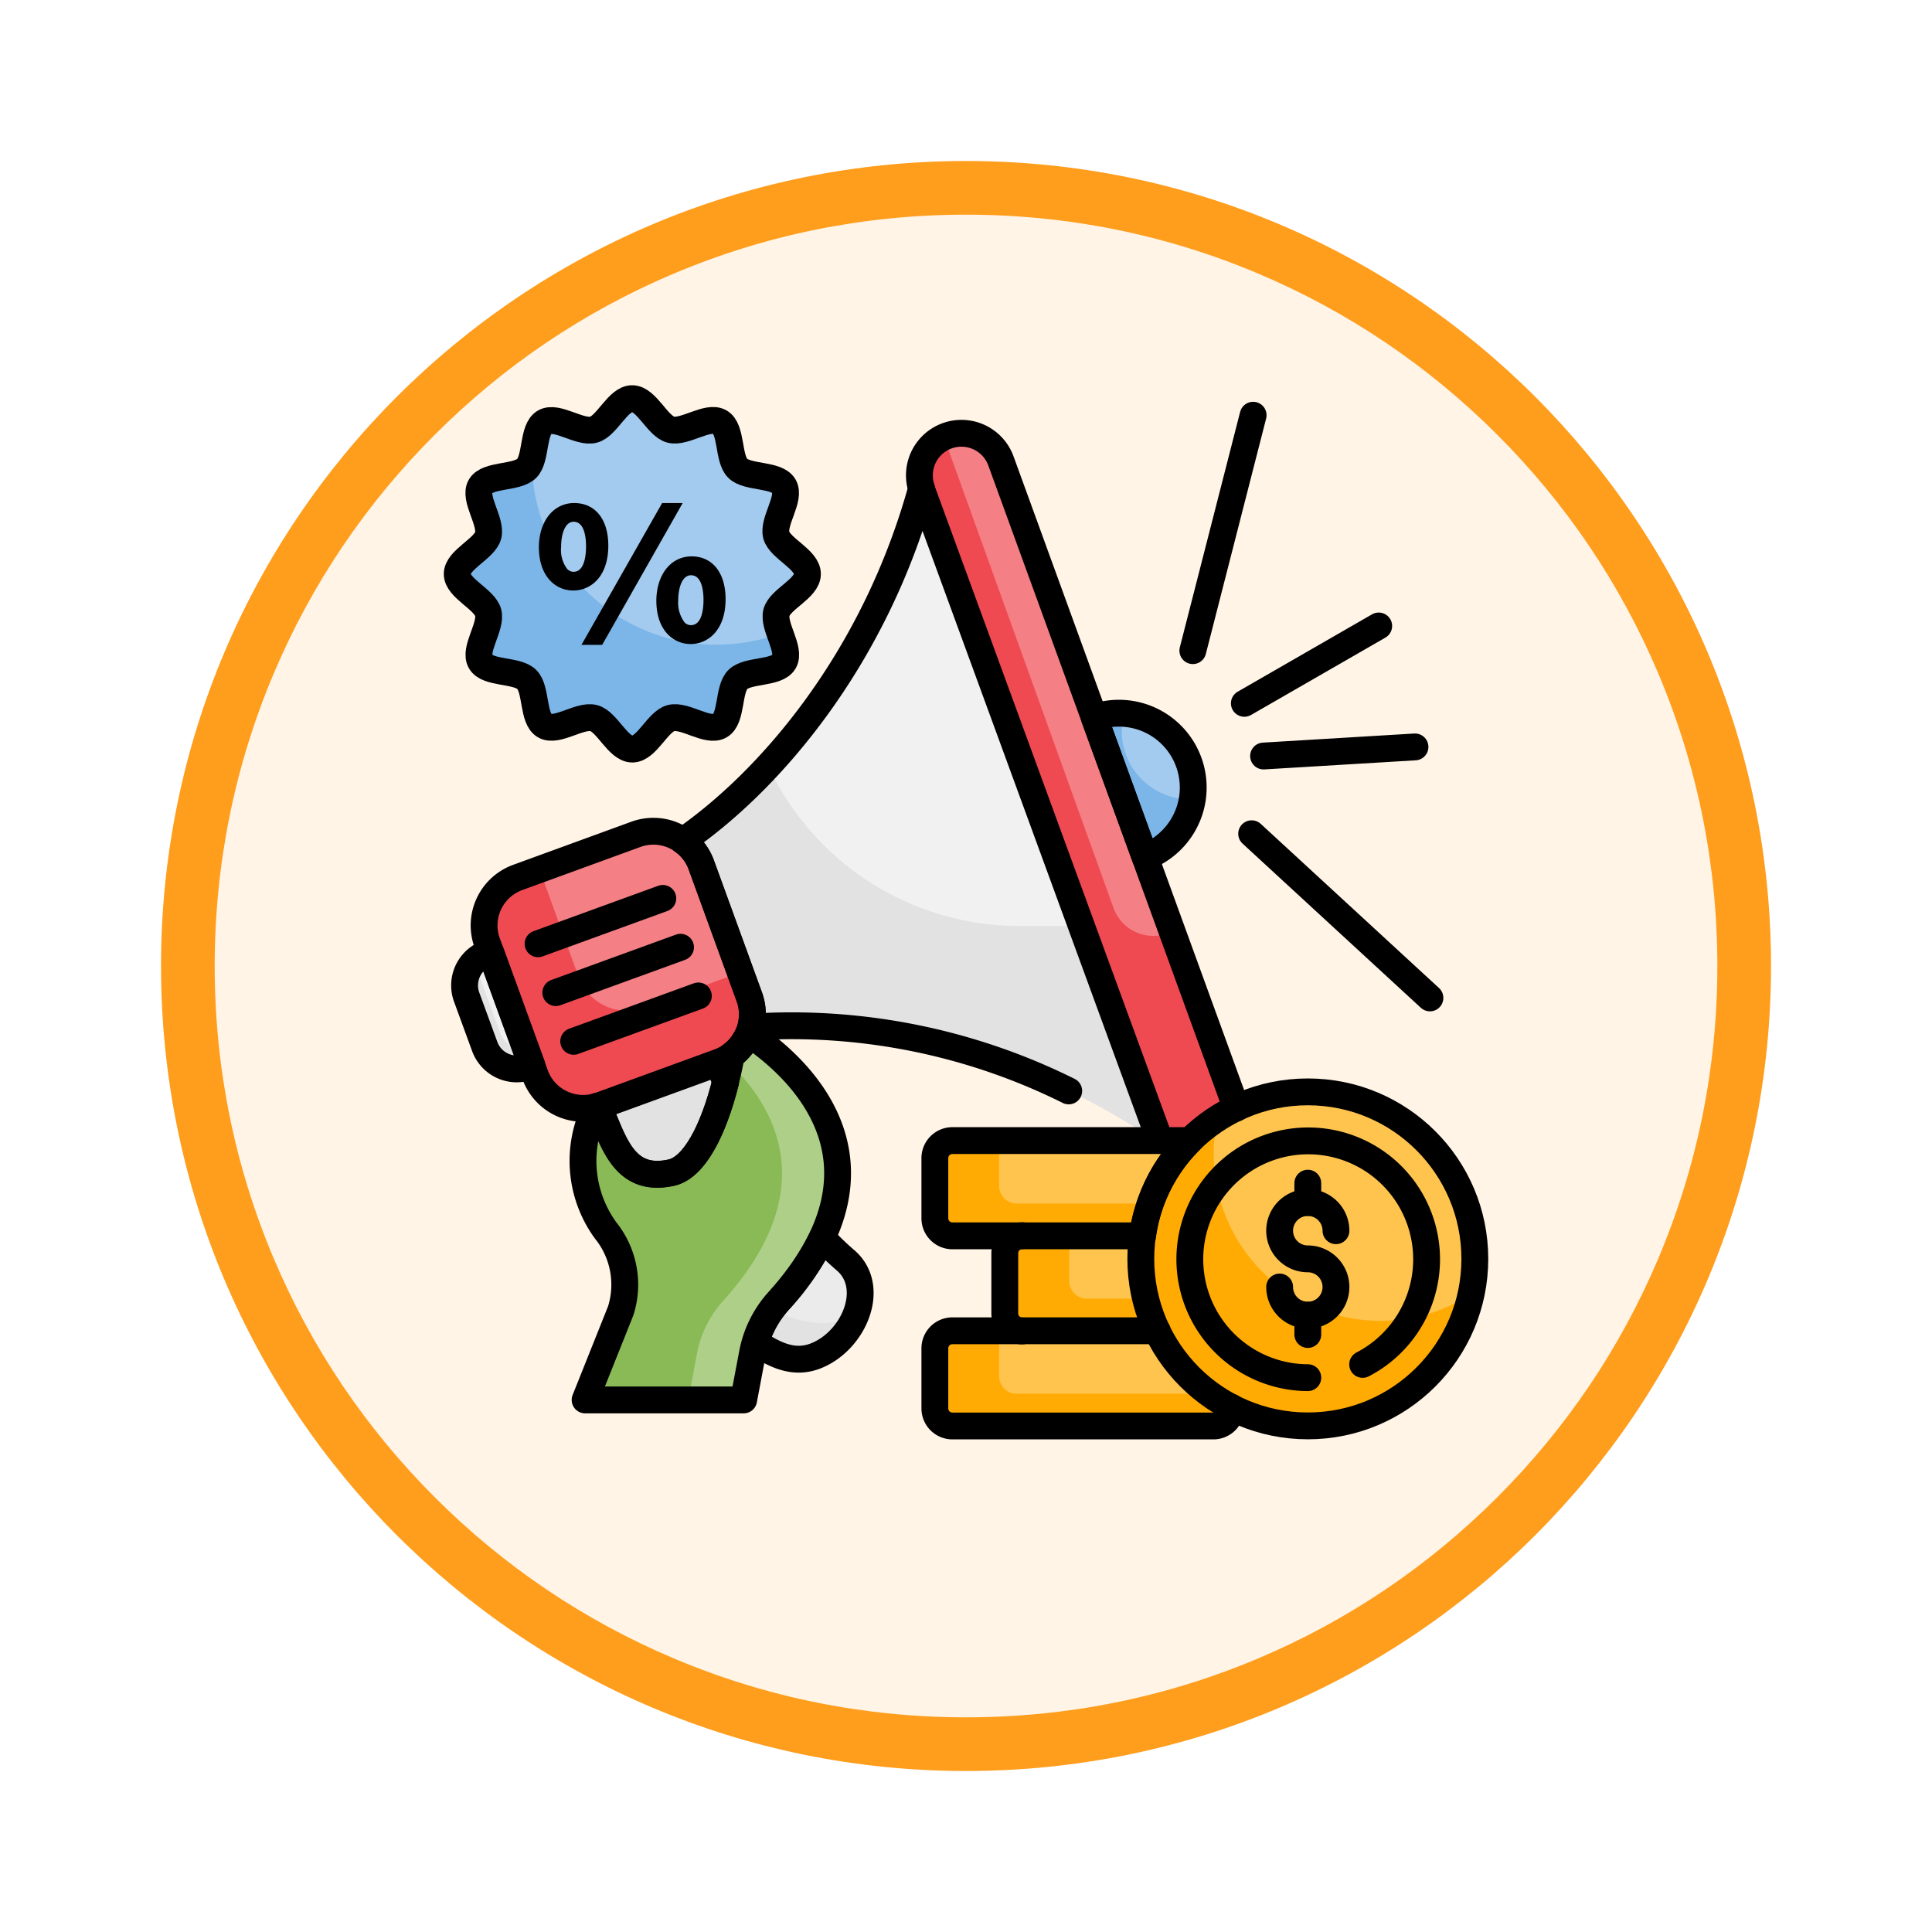 <svg xmlns="http://www.w3.org/2000/svg" xmlns:xlink="http://www.w3.org/1999/xlink" width="108" height="108" viewBox="0 0 108 108">
  <defs>
    <filter id="Trazado_904820" x="0" y="0" width="108" height="108" filterUnits="userSpaceOnUse">
      <feOffset dy="3" input="SourceAlpha"/>
      <feGaussianBlur stdDeviation="3" result="blur"/>
      <feFlood flood-opacity="0.161"/>
      <feComposite operator="in" in2="blur"/>
      <feComposite in="SourceGraphic"/>
    </filter>
  </defs>
  <g id="Grupo_1225239" data-name="Grupo 1225239" transform="translate(-619.97 -4569.773)">
    <g id="Grupo_1225020" data-name="Grupo 1225020" transform="translate(-0.029 4107.773)">
      <g id="Grupo_1203794" data-name="Grupo 1203794" transform="translate(0 -419)">
        <g id="Grupo_1203639" data-name="Grupo 1203639" transform="translate(0 81)">
          <g id="Grupo_1202437" data-name="Grupo 1202437" transform="translate(0.523 386.813)">
            <g id="Grupo_1177315" data-name="Grupo 1177315" transform="translate(-0.523 -112.813)">
              <g id="Grupo_1173585" data-name="Grupo 1173585" transform="translate(629 532)">
                <g id="Grupo_1173428" data-name="Grupo 1173428" transform="translate(0 0)">
                  <g id="Grupo_1171958" data-name="Grupo 1171958">
                    <g id="Grupo_1167341" data-name="Grupo 1167341">
                      <g id="Grupo_1166792" data-name="Grupo 1166792">
                        <g transform="matrix(1, 0, 0, 1, -9, -6)" filter="url(#Trazado_904820)">
                          <g id="Trazado_904820-2" data-name="Trazado 904820" transform="translate(9 6)" fill="#fff4e6">
                            <path d="M 45 88.5 C 39.127 88.5 33.43 87.35 28.068 85.082 C 22.889 82.891 18.236 79.755 14.241 75.759 C 10.245 71.764 7.109 67.111 4.918 61.932 C 2.65 56.57 1.5 50.873 1.5 45 C 1.5 39.127 2.65 33.43 4.918 28.068 C 7.109 22.889 10.245 18.236 14.241 14.241 C 18.236 10.245 22.889 7.109 28.068 4.918 C 33.43 2.65 39.127 1.5 45 1.5 C 50.873 1.5 56.57 2.65 61.932 4.918 C 67.111 7.109 71.764 10.245 75.759 14.241 C 79.755 18.236 82.891 22.889 85.082 28.068 C 87.35 33.43 88.5 39.127 88.5 45 C 88.5 50.873 87.35 56.57 85.082 61.932 C 82.891 67.111 79.755 71.764 75.759 75.759 C 71.764 79.755 67.111 82.891 61.932 85.082 C 56.57 87.35 50.873 88.5 45 88.5 Z" stroke="none"/>
                            <path d="M 45 3 C 39.329 3 33.829 4.11 28.653 6.299 C 23.652 8.415 19.16 11.443 15.302 15.302 C 11.443 19.16 8.415 23.652 6.299 28.653 C 4.11 33.829 3 39.329 3 45 C 3 50.671 4.11 56.171 6.299 61.347 C 8.415 66.348 11.443 70.84 15.302 74.698 C 19.16 78.557 23.652 81.585 28.653 83.701 C 33.829 85.89 39.329 87 45 87 C 50.671 87 56.171 85.89 61.347 83.701 C 66.348 81.585 70.84 78.557 74.698 74.698 C 78.557 70.84 81.585 66.348 83.701 61.347 C 85.89 56.171 87 50.671 87 45 C 87 39.329 85.89 33.829 83.701 28.653 C 81.585 23.652 78.557 19.16 74.698 15.302 C 70.84 11.443 66.348 8.415 61.347 6.299 C 56.171 4.11 50.671 3 45 3 M 45 -7.62939453125e-06 C 69.853 -7.62939453125e-06 90 20.147 90 45 C 90 69.853 69.853 90 45 90 C 20.147 90 -7.62939453125e-06 69.853 -7.62939453125e-06 45 C -7.62939453125e-06 20.147 20.147 -7.62939453125e-06 45 -7.62939453125e-06 Z" stroke="none" fill="#ff9d1c"/>
                          </g>
                        </g>
                      </g>
                    </g>
                  </g>
                </g>
              </g>
            </g>
          </g>
        </g>
      </g>
    </g>
    <g id="promocion" transform="translate(643.228 4590.058)">
      <g id="Grupo_1225234" data-name="Grupo 1225234" transform="translate(40.514 40.751)">
        <circle id="Elipse_12649" data-name="Elipse 12649" cx="9.336" cy="9.336" r="9.336" transform="translate(0)" fill="#ffab03"/>
        <path id="Trazado_1175165" data-name="Trazado 1175165" d="M53.221,43.84a9.306,9.306,0,0,0-5.048,1.491,9.325,9.325,0,0,0,14.17,9.817A9.327,9.327,0,0,0,53.221,43.84Z" transform="translate(-43.885 -43.84)" fill="#fff" opacity="0.3"/>
      </g>
      <path id="Trazado_1175166" data-name="Trazado 1175166" d="M45.393,46.78H32.112a.982.982,0,0,0-.982.982v3.362a.982.982,0,0,0,.982.982H42.744a9.283,9.283,0,0,1,2.649-5.325Z" transform="translate(-2.129 -3.306)" fill="#ffab03"/>
      <path id="Trazado_1175167" data-name="Trazado 1175167" d="M42.954,53.817a8.544,8.544,0,0,1,.1-1.3H36.332a.982.982,0,0,0-.982.982v3.362a.982.982,0,0,0,.982.982h7.539a9.349,9.349,0,0,1-.917-4.029Z" transform="translate(-2.44 -3.73)" fill="#ffab03"/>
      <path id="Trazado_1175168" data-name="Trazado 1175168" d="M43.559,58.26H32.112a.982.982,0,0,0-.982.982V62.6a.982.982,0,0,0,.982.982H46.7a.982.982,0,0,0,.982-.982V62.52a9.363,9.363,0,0,1-4.121-4.26Z" transform="translate(-2.129 -4.154)" fill="#ffab03"/>
      <path id="Trazado_1175169" data-name="Trazado 1175169" d="M35.992,61.779H46.772a9.4,9.4,0,0,1-2.927-3.519H35.01V60.8a.982.982,0,0,0,.982.982Z" transform="translate(-2.415 -4.154)" fill="#fff" opacity="0.3"/>
      <path id="Trazado_1175170" data-name="Trazado 1175170" d="M40.212,56.039h3.306a9.249,9.249,0,0,1-.278-2.223,8.544,8.544,0,0,1,.1-1.3h-4.1v2.538A.98.98,0,0,0,40.212,56.039Z" transform="translate(-2.727 -3.73)" fill="#fff" opacity="0.3"/>
      <path id="Trazado_1175171" data-name="Trazado 1175171" d="M35.992,50.3h7.483a9.409,9.409,0,0,1,2.2-3.519H35.01v2.538a.988.988,0,0,0,.982.982Z" transform="translate(-2.415 -3.306)" fill="#fff" opacity="0.3"/>
      <path id="Trazado_1175172" data-name="Trazado 1175172" d="M12.4,28.286,5.8,30.694a2.853,2.853,0,0,0-1.7,3.668l2.677,7.363a2.853,2.853,0,0,0,3.668,1.7l6.6-2.408a2.853,2.853,0,0,0,1.7-3.668l-2.686-7.382A2.852,2.852,0,0,0,12.4,28.286Z" transform="translate(-0.12 -1.928)" fill="#ef4a51"/>
      <path id="Trazado_1175173" data-name="Trazado 1175173" d="M4,35.474a1.906,1.906,0,0,0-1.139,2.445l1.01,2.76a1.906,1.906,0,0,0,2.445,1.139l.194-.074L4.2,35.4Z" transform="translate(-0.033 -2.466)" fill="#e2e2e2"/>
      <path id="Trazado_1175174" data-name="Trazado 1175174" d="M4.261,35.41l-.194.065a2.225,2.225,0,0,0-.213.1,1.913,1.913,0,0,0-.093,1.5l1.01,2.76a1.908,1.908,0,0,0,1.547,1.232Z" transform="translate(-0.1 -2.467)" fill="#fff" opacity="0.5"/>
      <path id="Trazado_1175175" data-name="Trazado 1175175" d="M40.75,21.22l2.843,7.808A4.155,4.155,0,0,0,40.75,21.22Z" transform="translate(-2.839 -1.401)" fill="#7cb5e8"/>
      <path id="Trazado_1175176" data-name="Trazado 1175176" d="M19.141,40.32a2,2,0,0,1-.157.315.325.325,0,0,1-.046.074,2.828,2.828,0,0,1-.759.834c-.639,3.427-1.852,6.233-3.362,6.557-2.714.593-3.242-1.852-4.084-3.723-.028.009-.046.009-.074.019-.083.157-.167.306-.241.454a6.611,6.611,0,0,0,.75,6.492A4.828,4.828,0,0,1,12,55.815L10.009,60.8h8.863l.5-2.649a6.041,6.041,0,0,1,1.454-2.89c7.261-8.058.593-13.439-1.686-14.939Z" transform="translate(-0.559 -2.829)" fill="#8aba55"/>
      <path id="Trazado_1175177" data-name="Trazado 1175177" d="M25.321,53.891a16.048,16.048,0,0,1-1.287-1.241,14.808,14.808,0,0,1-2.417,3.519A6.071,6.071,0,0,0,20.31,58.5c1.047.676,2.084,1.213,3.288.778C25.793,58.476,27.108,55.4,25.321,53.891Z" transform="translate(-1.33 -3.74)" fill="#e2e2e2"/>
      <path id="Trazado_1175178" data-name="Trazado 1175178" d="M10.807,44.5c.852,1.871,1.371,4.316,4.084,3.723,1.278-.278,2.352-2.343,3.038-5.057-.139-.38-.269-.75-.37-1.1l-6.122,2.232h-.009l-.482.176c-.046.019-.093.019-.148.037s.009,0,.009-.009Z" transform="translate(-0.626 -2.958)" fill="#e2e2e2"/>
      <path id="Trazado_1175179" data-name="Trazado 1175179" d="M21.879,11.8c0,.815-1.537,1.408-1.732,2.158-.2.778.815,2.056.426,2.741s-2.028.445-2.584,1-.315,2.186-1,2.584-1.963-.63-2.741-.426c-.75.2-1.352,1.732-2.158,1.732s-1.408-1.537-2.158-1.732c-.778-.2-2.056.815-2.741.426s-.445-2.028-1-2.584S4,17.384,3.606,16.7s.63-1.963.426-2.741C3.828,13.207,2.3,12.6,2.3,11.8s1.537-1.408,1.732-2.158C4.226,8.863,3.208,7.576,3.6,6.9s2.028-.445,2.584-1,.315-2.186,1-2.584,1.963.63,2.741.417C10.673,3.537,11.275,2,12.08,2s1.408,1.537,2.158,1.732c.778.2,2.056-.815,2.741-.426s.445,2.028,1,2.584,2.186.315,2.584,1-.63,1.963-.426,2.741c.213.75,1.741,1.352,1.741,2.167Z" transform="translate(0 0)" fill="#7cb5e8"/>
      <path id="Trazado_1175180" data-name="Trazado 1175180" d="M42.519,43.876,29.257,7.45C26.6,17.017,20.764,23.788,15.92,27.122a2.828,2.828,0,0,1,1.028,1.343l2.686,7.382a2.848,2.848,0,0,1,.083,1.686c5.8-.556,14.5.871,22.608,6.344Z" transform="translate(-1.006 -0.402)" fill="#e2e2e2"/>
      <path id="Trazado_1175181" data-name="Trazado 1175181" d="M45.323,43.624a9.614,9.614,0,0,1,2.593-1.815L34.737,5.587a2.35,2.35,0,0,0-4.418,1.6L43.572,43.615h1.75Z" transform="translate(-2.059 -0.151)" fill="#ef4a51"/>
      <g id="Grupo_1225235" data-name="Grupo 1225235" transform="translate(6.468 2)">
        <path id="Trazado_1175182" data-name="Trazado 1175182" d="M44.423,31.918,34.846,5.587a2.365,2.365,0,0,0-3.01-1.408c-.065.028-.12.056-.176.083l9.5,26.368a2.366,2.366,0,0,0,3.01,1.417C44.256,32.01,44.339,31.964,44.423,31.918Z" transform="translate(-8.636 -2.151)" fill="#fff" opacity="0.3"/>
        <path id="Trazado_1175183" data-name="Trazado 1175183" d="M20.479,9.641c-.2-.778.815-2.056.426-2.741s-2.028-.445-2.584-1-.315-2.186-1-2.584-1.963.63-2.741.426C13.83,3.537,13.228,2,12.413,2S11,3.537,10.255,3.732c-.778.213-2.065-.815-2.741-.417-.519.3-.509,1.3-.713,2.01v.083a10.323,10.323,0,0,0,13.874,9.715,2.139,2.139,0,0,1-.194-1.167c.2-.75,1.732-1.352,1.732-2.158s-1.528-1.417-1.732-2.158Z" transform="translate(-6.8 -2)" fill="#fff" opacity="0.3"/>
        <path id="Trazado_1175184" data-name="Trazado 1175184" d="M16.319,29.99a2.853,2.853,0,0,0-3.668-1.7L7.27,30.249,9.456,36.26a2.853,2.853,0,0,0,3.668,1.7L18.5,36Z" transform="translate(-6.835 -3.928)" fill="#fff" opacity="0.3"/>
        <path id="Trazado_1175185" data-name="Trazado 1175185" d="M29.637,7.45A37.6,37.6,0,0,1,21.07,22.935a15.5,15.5,0,0,0,13.985,8.947h3.482Z" transform="translate(-7.854 -2.402)" fill="#fff" opacity="0.5"/>
        <path id="Trazado_1175186" data-name="Trazado 1175186" d="M42.558,20.99a3.883,3.883,0,0,0-.148.991A3.816,3.816,0,0,0,46.226,25.8a.72.72,0,0,0,.148-.019,4.06,4.06,0,0,0-.185-2.065A4.118,4.118,0,0,0,42.558,20.99Z" transform="translate(-9.429 -3.402)" fill="#fff" opacity="0.3"/>
        <path id="Trazado_1175187" data-name="Trazado 1175187" d="M24.111,52.65a14.808,14.808,0,0,1-2.417,3.519,4.693,4.693,0,0,0-.333.417,4.862,4.862,0,0,0,2.714.824,4.949,4.949,0,0,0,1.889-.38,2.624,2.624,0,0,0-.556-3.14,14.714,14.714,0,0,1-1.3-1.241Z" transform="translate(-7.875 -5.74)" fill="#fff" opacity="0.3"/>
      </g>
      <g id="Grupo_1225236" data-name="Grupo 1225236" transform="translate(15.211 37.491)" opacity="0.3">
        <path id="Trazado_1175188" data-name="Trazado 1175188" d="M19.611,40.32a2,2,0,0,1-.157.315.325.325,0,0,1-.046.074,2.828,2.828,0,0,1-.759.834l-.083.445c2.556,2.482,5.2,7.094-.37,13.272a6.041,6.041,0,0,0-1.454,2.89l-.5,2.649h3.112l.5-2.649a6.041,6.041,0,0,1,1.454-2.89c7.252-8.058.583-13.439-1.695-14.939Z" transform="translate(-16.24 -40.32)" fill="#fff"/>
      </g>
      <g id="Grupo_1225238" data-name="Grupo 1225238" transform="translate(2.3 2)">
        <path id="Trazado_1175189" data-name="Trazado 1175189" d="M14.31,8.3,9.8,16.228h1.158l4.5-7.928Z" transform="translate(-2.854 -2.465)"/>
        <path id="Trazado_1175190" data-name="Trazado 1175190" d="M11.111,10.68c0-1.473-.732-2.38-1.908-2.38C8.045,8.3,7.23,9.319,7.23,10.782c.009,1.667.972,2.408,1.917,2.408C10.129,13.19,11.111,12.421,11.111,10.68ZM9.175,12.144a.494.494,0,0,1-.37-.167,1.771,1.771,0,0,1-.333-1.223c0-.7.213-1.408.7-1.408.63,0,.695.963.695,1.38s-.065,1.417-.695,1.417Z" transform="translate(-2.664 -2.465)"/>
        <path id="Trazado_1175191" data-name="Trazado 1175191" d="M16.293,11.52c-1.167,0-1.973,1.028-1.973,2.5.009,1.658.972,2.4,1.917,2.4.972,0,1.954-.778,1.954-2.51,0-1.473-.732-2.39-1.9-2.39Zm-.037,3.844a.479.479,0,0,1-.361-.157,1.833,1.833,0,0,1-.352-1.223v-.009c0-.695.222-1.4.713-1.4.639,0,.7.963.7,1.38S16.895,15.364,16.256,15.364Z" transform="translate(-3.188 -2.703)"/>
        <g id="Grupo_1225237" data-name="Grupo 1225237">
          <path id="Trazado_1175192" data-name="Trazado 1175192" d="M12.4,28.286,5.8,30.694a2.853,2.853,0,0,0-1.7,3.668l2.677,7.363a2.853,2.853,0,0,0,3.668,1.7l6.6-2.408a2.853,2.853,0,0,0,1.7-3.668l-2.686-7.382A2.852,2.852,0,0,0,12.4,28.286Z" transform="translate(-2.42 -3.928)" fill="none" stroke="#000" stroke-linecap="round" stroke-linejoin="round" stroke-miterlimit="10" stroke-width="1.5"/>
          <path id="Trazado_1175193" data-name="Trazado 1175193" d="M4,35.474a1.906,1.906,0,0,0-1.139,2.445l1.01,2.76a1.906,1.906,0,0,0,2.445,1.139l.194-.074L4.2,35.4Z" transform="translate(-2.333 -4.466)" fill="none" stroke="#000" stroke-linecap="round" stroke-linejoin="round" stroke-miterlimit="10" stroke-width="1.5"/>
          <path id="Trazado_1175194" data-name="Trazado 1175194" d="M40.75,21.22l2.843,7.808A4.155,4.155,0,0,0,40.75,21.22Z" transform="translate(-5.139 -3.401)" fill="none" stroke="#000" stroke-linecap="round" stroke-linejoin="round" stroke-miterlimit="10" stroke-width="1.5"/>
          <path id="Trazado_1175195" data-name="Trazado 1175195" d="M46.7,16.161,50.071,3" transform="translate(-5.578 -2.074)" fill="none" stroke="#000" stroke-linecap="round" stroke-linejoin="round" stroke-miterlimit="10" stroke-width="1.5"/>
          <path id="Trazado_1175196" data-name="Trazado 1175196" d="M50.25,28.26l9.966,9.178" transform="translate(-5.84 -3.939)" fill="none" stroke="#000" stroke-linecap="round" stroke-linejoin="round" stroke-miterlimit="10" stroke-width="1.5"/>
          <path id="Trazado_1175197" data-name="Trazado 1175197" d="M50.97,23.529l8.465-.509" transform="translate(-5.894 -3.552)" fill="none" stroke="#000" stroke-linecap="round" stroke-linejoin="round" stroke-miterlimit="10" stroke-width="1.5"/>
          <path id="Trazado_1175198" data-name="Trazado 1175198" d="M49.81,20.045l7.511-4.325" transform="translate(-5.808 -3.013)" fill="none" stroke="#000" stroke-linecap="round" stroke-linejoin="round" stroke-miterlimit="10" stroke-width="1.5"/>
          <path id="Trazado_1175199" data-name="Trazado 1175199" d="M7.18,34.7l6.974-2.538" transform="translate(-2.66 -4.227)" fill="none" stroke="#000" stroke-linecap="round" stroke-linejoin="round" stroke-miterlimit="10" stroke-width="1.5"/>
          <path id="Trazado_1175200" data-name="Trazado 1175200" d="M8.25,37.648l6.974-2.538" transform="translate(-2.739 -4.445)" fill="none" stroke="#000" stroke-linecap="round" stroke-linejoin="round" stroke-miterlimit="10" stroke-width="1.5"/>
          <path id="Trazado_1175201" data-name="Trazado 1175201" d="M9.33,40.588,16.3,38.05" transform="translate(-2.819 -4.662)" fill="none" stroke="#000" stroke-linecap="round" stroke-linejoin="round" stroke-miterlimit="10" stroke-width="1.5"/>
          <path id="Trazado_1175202" data-name="Trazado 1175202" d="M19.141,40.32a2,2,0,0,1-.157.315.325.325,0,0,1-.046.074,2.828,2.828,0,0,1-.759.834c-.639,3.427-1.852,6.233-3.362,6.557-2.714.593-3.242-1.852-4.084-3.723-.028.009-.046.009-.074.019-.083.157-.167.306-.241.454a6.611,6.611,0,0,0,.75,6.492A4.828,4.828,0,0,1,12,55.815L10.009,60.8h8.863l.5-2.649a6.041,6.041,0,0,1,1.454-2.89c7.261-8.058.593-13.439-1.686-14.939Z" transform="translate(-2.859 -4.829)" fill="none" stroke="#000" stroke-linecap="round" stroke-linejoin="round" stroke-miterlimit="10" stroke-width="1.5"/>
          <path id="Trazado_1175203" data-name="Trazado 1175203" d="M25.321,53.891a16.048,16.048,0,0,1-1.287-1.241,14.808,14.808,0,0,1-2.417,3.519A6.071,6.071,0,0,0,20.31,58.5c1.047.676,2.084,1.213,3.288.778C25.793,58.476,27.108,55.4,25.321,53.891Z" transform="translate(-3.63 -5.74)" fill="none" stroke="#000" stroke-linecap="round" stroke-linejoin="round" stroke-miterlimit="10" stroke-width="1.5"/>
          <path id="Trazado_1175204" data-name="Trazado 1175204" d="M10.807,44.5c.852,1.871,1.371,4.316,4.084,3.723,1.278-.278,2.352-2.343,3.038-5.057-.139-.38-.269-.75-.37-1.1l-6.122,2.232h-.009l-.482.176c-.046.019-.093.019-.148.037s.009,0,.009-.009Z" transform="translate(-2.926 -4.958)" fill="none" stroke="#000" stroke-linecap="round" stroke-linejoin="round" stroke-miterlimit="10" stroke-width="1.5"/>
          <path id="Trazado_1175205" data-name="Trazado 1175205" d="M21.879,11.8c0,.815-1.537,1.408-1.732,2.158-.2.778.815,2.056.426,2.741s-2.028.445-2.584,1-.315,2.186-1,2.584-1.963-.63-2.741-.426c-.75.2-1.352,1.732-2.158,1.732s-1.408-1.537-2.158-1.732c-.778-.2-2.056.815-2.741.426s-.445-2.028-1-2.584S4,17.384,3.606,16.7s.63-1.963.426-2.741C3.828,13.207,2.3,12.6,2.3,11.8s1.537-1.408,1.732-2.158C4.226,8.863,3.208,7.576,3.6,6.9s2.028-.445,2.584-1,.315-2.186,1-2.584,1.963.63,2.741.417C10.673,3.537,11.275,2,12.08,2s1.408,1.537,2.158,1.732c.778.2,2.056-.815,2.741-.426s.445,2.028,1,2.584,2.186.315,2.584,1-.63,1.963-.426,2.741c.213.75,1.741,1.352,1.741,2.167Z" transform="translate(-2.3 -2)" fill="none" stroke="#000" stroke-linecap="round" stroke-linejoin="round" stroke-miterlimit="10" stroke-width="1.5"/>
          <path id="Trazado_1175206" data-name="Trazado 1175206" d="M51.94,55.243a1.574,1.574,0,1,0,1.574-1.574,1.574,1.574,0,1,1,1.574-1.574" transform="translate(-5.965 -5.583)" fill="none" stroke="#000" stroke-linecap="round" stroke-linejoin="round" stroke-miterlimit="10" stroke-width="1.5"/>
          <path id="Trazado_1175207" data-name="Trazado 1175207" d="M53.64,50.434V49.35" transform="translate(-6.091 -5.496)" fill="none" stroke="#000" stroke-linecap="round" stroke-linejoin="round" stroke-miterlimit="10" stroke-width="1.5"/>
          <path id="Trazado_1175208" data-name="Trazado 1175208" d="M53.64,58.4V57.32" transform="translate(-6.091 -6.085)" fill="none" stroke="#000" stroke-linecap="round" stroke-linejoin="round" stroke-miterlimit="10" stroke-width="1.5"/>
          <circle id="Elipse_12650" data-name="Elipse 12650" cx="9.336" cy="9.336" r="9.336" transform="translate(38.214 38.751)" fill="none" stroke="#000" stroke-linecap="round" stroke-linejoin="round" stroke-miterlimit="10" stroke-width="1.5"/>
          <path id="Trazado_1175209" data-name="Trazado 1175209" d="M45.393,46.78H32.112a.982.982,0,0,0-.982.982v3.362a.982.982,0,0,0,.982.982H42.744a9.283,9.283,0,0,1,2.649-5.325Z" transform="translate(-4.429 -5.306)" fill="none" stroke="#000" stroke-linecap="round" stroke-linejoin="round" stroke-miterlimit="10" stroke-width="1.5"/>
          <path id="Trazado_1175210" data-name="Trazado 1175210" d="M36.332,52.52a.982.982,0,0,0-.982.982v3.362a.982.982,0,0,0,.982.982" transform="translate(-4.74 -5.73)" fill="none" stroke="#000" stroke-linecap="round" stroke-linejoin="round" stroke-miterlimit="10" stroke-width="1.5"/>
          <path id="Trazado_1175211" data-name="Trazado 1175211" d="M43.559,58.26H32.112a.982.982,0,0,0-.982.982V62.6a.982.982,0,0,0,.982.982H46.7a.982.982,0,0,0,.982-.982V62.52" transform="translate(-4.429 -6.154)" fill="none" stroke="#000" stroke-linecap="round" stroke-linejoin="round" stroke-miterlimit="10" stroke-width="1.5"/>
          <path id="Trazado_1175212" data-name="Trazado 1175212" d="M53.111,60.033a6.618,6.618,0,1,1,3.066-.741" transform="translate(-5.562 -5.306)" fill="none" stroke="#000" stroke-linecap="round" stroke-linejoin="round" stroke-miterlimit="10" stroke-width="1.5"/>
          <path id="Trazado_1175213" data-name="Trazado 1175213" d="M42.584,43.858,29.257,7.45C26.6,17.017,20.764,23.788,15.92,27.122a2.828,2.828,0,0,1,1.028,1.343l2.686,7.382a2.848,2.848,0,0,1,.083,1.686A34.777,34.777,0,0,1,37.49,41.1" transform="translate(-3.306 -2.402)" fill="none" stroke="#000" stroke-linecap="round" stroke-linejoin="round" stroke-miterlimit="10" stroke-width="1.5"/>
          <path id="Trazado_1175214" data-name="Trazado 1175214" d="M47.916,41.809,34.737,5.587a2.35,2.35,0,0,0-4.418,1.6" transform="translate(-4.359 -2.151)" fill="none" stroke="#000" stroke-linecap="round" stroke-linejoin="round" stroke-miterlimit="10" stroke-width="1.5"/>
        </g>
      </g>
    </g>
  </g>
</svg>
